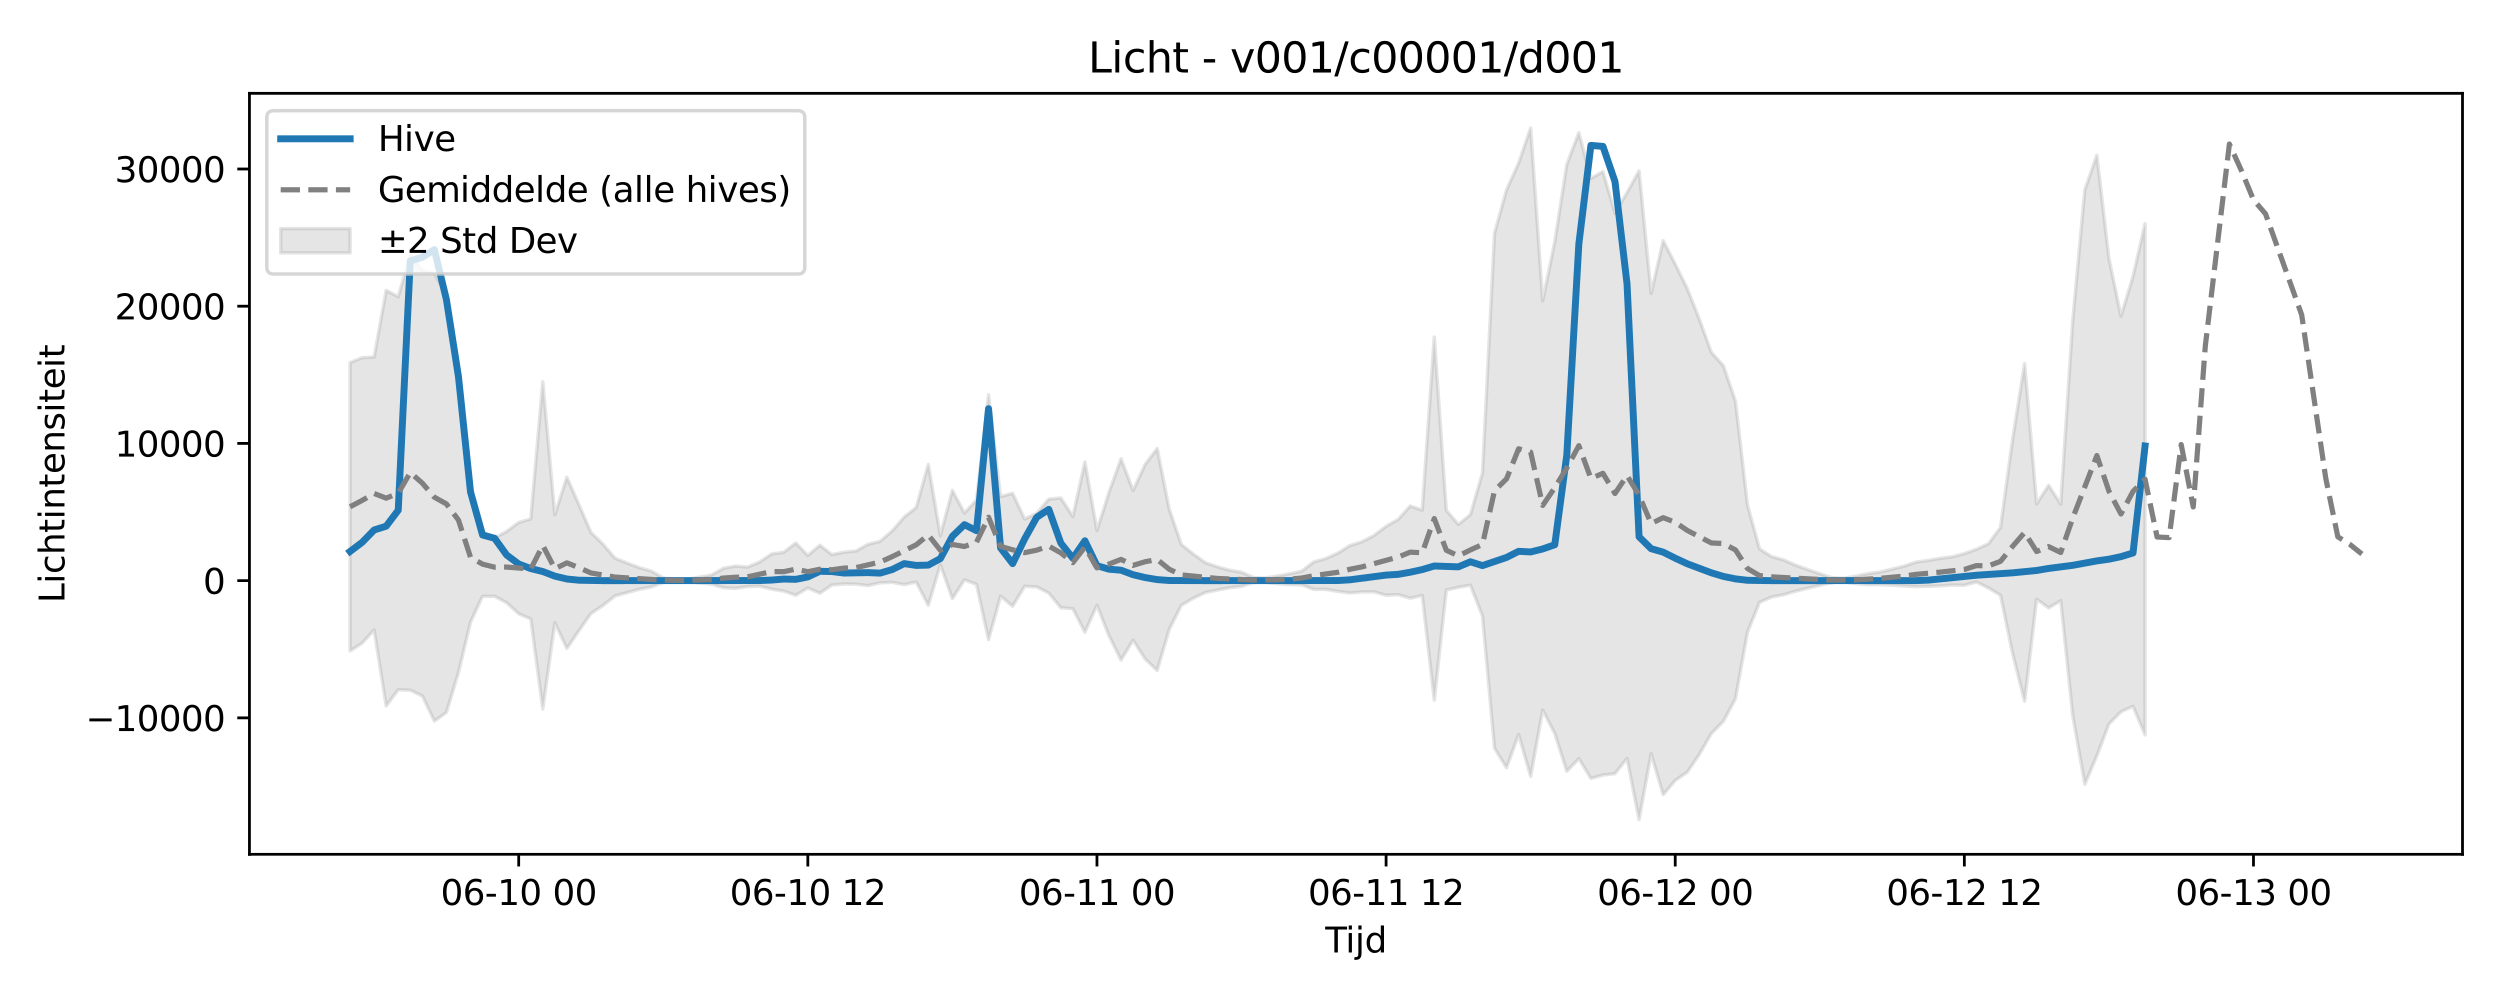<?xml version="1.0" encoding="utf-8" standalone="no"?>
<!DOCTYPE svg PUBLIC "-//W3C//DTD SVG 1.1//EN"
  "http://www.w3.org/Graphics/SVG/1.1/DTD/svg11.dtd">
<svg xmlns:xlink="http://www.w3.org/1999/xlink" width="720pt" height="288pt" viewBox="0 0 720 288" xmlns="http://www.w3.org/2000/svg" version="1.1">
 <defs>
  <style type="text/css">*{stroke-linejoin: round; stroke-linecap: butt}</style>
 </defs>
 <g id="figure_1">
  <g id="patch_1">
   <path d="M 0 288 
L 720 288 
L 720 0 
L 0 0 
z
" style="fill: #ffffff"/>
  </g>
  <g id="axes_1">
   <g id="patch_2">
    <path d="M 71.84 246.04 
L 709.2 246.04 
L 709.2 26.88 
L 71.84 26.88 
z
" style="fill: #ffffff"/>
   </g>
   <g id="FillBetweenPolyCollection_1">
    <defs>
     <path id="m617a9c7344" d="M 100.811 -183.578 
L 100.811 -100.511 
L 104.28 -102.759 
L 107.75 -106.575 
L 111.22 -84.689 
L 114.689 -89.339 
L 118.159 -89.216 
L 121.628 -87.573 
L 125.098 -80.332 
L 128.567 -82.809 
L 132.037 -94.296 
L 135.507 -108.825 
L 138.976 -116.256 
L 142.446 -116.268 
L 145.915 -114.409 
L 149.385 -111.232 
L 152.854 -109.732 
L 156.324 -83.785 
L 159.794 -108.635 
L 163.263 -101.252 
L 166.733 -106.351 
L 170.202 -111.32 
L 173.672 -113.618 
L 177.141 -116.384 
L 180.611 -117.323 
L 184.081 -118.284 
L 187.55 -118.949 
L 191.02 -120.265 
L 194.489 -120.665 
L 197.959 -120.515 
L 201.428 -120.106 
L 204.898 -119.78 
L 208.368 -118.713 
L 211.837 -118.544 
L 215.307 -119.074 
L 218.776 -119.181 
L 222.246 -118.316 
L 225.715 -117.759 
L 229.185 -116.568 
L 232.655 -118.663 
L 236.124 -117.148 
L 239.594 -119.533 
L 243.063 -119.796 
L 246.533 -119.753 
L 250.002 -119.366 
L 253.472 -120.15 
L 256.942 -120.284 
L 260.411 -119.636 
L 263.881 -120.352 
L 267.35 -113.669 
L 270.82 -125.321 
L 274.289 -115.589 
L 277.759 -120.995 
L 281.229 -119.711 
L 284.698 -103.768 
L 288.168 -116.313 
L 291.637 -113.395 
L 295.107 -119.156 
L 298.576 -118.956 
L 302.046 -117.203 
L 305.516 -112.973 
L 308.985 -112.69 
L 312.455 -105.928 
L 315.924 -113.674 
L 319.394 -104.868 
L 322.863 -97.905 
L 326.333 -103.635 
L 329.803 -98.203 
L 333.272 -94.904 
L 336.742 -106.728 
L 340.211 -113.658 
L 343.681 -115.709 
L 347.15 -117.357 
L 350.62 -118.071 
L 354.09 -118.718 
L 357.559 -119.13 
L 361.029 -120.244 
L 364.498 -120.297 
L 367.968 -119.891 
L 371.437 -119.635 
L 374.907 -119.537 
L 378.377 -118.25 
L 381.846 -118.256 
L 385.316 -117.683 
L 388.785 -117.222 
L 392.255 -117.522 
L 395.724 -117.557 
L 399.194 -116.569 
L 402.663 -116.745 
L 406.133 -115.696 
L 409.603 -116.514 
L 413.072 -86.362 
L 416.542 -118.044 
L 420.011 -118.854 
L 423.481 -119.461 
L 426.95 -110.591 
L 430.42 -72.503 
L 433.89 -66.881 
L 437.359 -76.47 
L 440.829 -64.392 
L 444.298 -83.495 
L 447.768 -76.757 
L 451.237 -65.857 
L 454.707 -69.492 
L 458.177 -63.813 
L 461.646 -64.791 
L 465.116 -65.173 
L 468.585 -69.572 
L 472.055 -51.922 
L 475.524 -70.927 
L 478.994 -59.123 
L 482.464 -63.233 
L 485.933 -65.597 
L 489.403 -70.747 
L 492.872 -76.752 
L 496.342 -80.268 
L 499.811 -86.766 
L 503.281 -105.938 
L 506.751 -114.533 
L 510.22 -116.061 
L 513.69 -116.709 
L 517.159 -117.748 
L 520.629 -118.6 
L 524.098 -119.431 
L 527.568 -120.247 
L 531.038 -120.376 
L 534.507 -119.915 
L 537.977 -119.635 
L 541.446 -119.608 
L 544.916 -119.455 
L 548.385 -119.24 
L 551.855 -119.054 
L 555.325 -119.139 
L 558.794 -119.262 
L 562.264 -119.507 
L 565.733 -119.439 
L 569.203 -120.391 
L 572.672 -118.659 
L 576.142 -116.583 
L 579.612 -99.881 
L 583.081 -86.029 
L 586.551 -115.435 
L 590.02 -112.927 
L 593.49 -114.994 
L 596.959 -81.801 
L 600.429 -62.151 
L 603.899 -70.312 
L 607.368 -79.453 
L 610.838 -83.015 
L 614.307 -84.594 
L 617.777 -76.353 
L 617.777 -223.606 
L 617.777 -223.606 
L 614.307 -208.351 
L 610.838 -196.93 
L 607.368 -213.637 
L 603.899 -243.278 
L 600.429 -233.371 
L 596.959 -195.853 
L 593.49 -142.778 
L 590.02 -148.22 
L 586.551 -142.897 
L 583.081 -183.264 
L 579.612 -161.39 
L 576.142 -136.079 
L 572.672 -131.391 
L 569.203 -129.813 
L 565.733 -128.544 
L 562.264 -127.644 
L 558.794 -127.197 
L 555.325 -126.594 
L 551.855 -126.119 
L 548.385 -124.944 
L 544.916 -124.093 
L 541.446 -123.247 
L 537.977 -122.781 
L 534.507 -122.061 
L 531.038 -121.453 
L 527.568 -121.613 
L 524.098 -122.753 
L 520.629 -123.965 
L 517.159 -125.214 
L 513.69 -126.737 
L 510.22 -127.687 
L 506.751 -129.929 
L 503.281 -142.568 
L 499.811 -172.483 
L 496.342 -182.667 
L 492.872 -186.506 
L 489.403 -196.104 
L 485.933 -204.88 
L 482.464 -211.941 
L 478.994 -218.704 
L 475.524 -203.494 
L 472.055 -238.794 
L 468.585 -232.511 
L 465.116 -226.569 
L 461.646 -238.579 
L 458.177 -236.599 
L 454.707 -249.809 
L 451.237 -240.629 
L 447.768 -218.347 
L 444.298 -201.383 
L 440.829 -251.158 
L 437.359 -241.03 
L 433.89 -233.328 
L 430.42 -220.851 
L 426.95 -151.782 
L 423.481 -139.776 
L 420.011 -136.964 
L 416.542 -141.01 
L 413.072 -190.943 
L 409.603 -141.087 
L 406.133 -142.257 
L 402.663 -138.391 
L 399.194 -136.416 
L 395.724 -133.79 
L 392.255 -131.968 
L 388.785 -130.89 
L 385.316 -128.692 
L 381.846 -127.137 
L 378.377 -126.167 
L 374.907 -123.507 
L 371.437 -122.76 
L 367.968 -122.122 
L 364.498 -121.555 
L 361.029 -121.651 
L 357.559 -123.2 
L 354.09 -123.793 
L 350.62 -124.74 
L 347.15 -125.947 
L 343.681 -128.44 
L 340.211 -131.211 
L 336.742 -141.386 
L 333.272 -158.827 
L 329.803 -154.246 
L 326.333 -146.726 
L 322.863 -155.893 
L 319.394 -146.22 
L 315.924 -135.236 
L 312.455 -154.937 
L 308.985 -139.243 
L 305.516 -144.595 
L 302.046 -144.249 
L 298.576 -140.149 
L 295.107 -138.518 
L 291.637 -145.912 
L 288.168 -144.991 
L 284.698 -174.309 
L 281.229 -143.999 
L 277.759 -140.229 
L 274.289 -146.783 
L 270.82 -133.711 
L 267.35 -154.253 
L 263.881 -141.842 
L 260.411 -139.089 
L 256.942 -135.083 
L 253.472 -132.103 
L 250.002 -131.243 
L 246.533 -129.313 
L 243.063 -128.977 
L 239.594 -128.276 
L 236.124 -130.97 
L 232.655 -128.018 
L 229.185 -131.621 
L 225.715 -128.949 
L 222.246 -128.46 
L 218.776 -126.133 
L 215.307 -124.674 
L 211.837 -124.971 
L 208.368 -124.327 
L 204.898 -122.395 
L 201.428 -121.778 
L 197.959 -121.162 
L 194.489 -120.973 
L 191.02 -121.556 
L 187.55 -123.54 
L 184.081 -124.545 
L 180.611 -125.837 
L 177.141 -127.213 
L 173.672 -131.268 
L 170.202 -134.643 
L 166.733 -142.66 
L 163.263 -150.548 
L 159.794 -139.777 
L 156.324 -178.04 
L 152.854 -138.544 
L 149.385 -137.52 
L 145.915 -134.947 
L 142.446 -133.043 
L 138.976 -134.782 
L 135.507 -146.193 
L 132.037 -182.143 
L 128.567 -202.944 
L 125.098 -209.273 
L 121.628 -210.144 
L 118.159 -214.612 
L 114.689 -202.549 
L 111.22 -204.363 
L 107.75 -185.18 
L 104.28 -184.973 
L 100.811 -183.578 
z
" style="stroke: #808080; stroke-opacity: 0.2"/>
    </defs>
    <g clip-path="url(#p0e3929b652)">
     <use xlink:href="#m617a9c7344" x="0" y="288" style="fill: #808080; fill-opacity: 0.2; stroke: #808080; stroke-opacity: 0.2"/>
    </g>
   </g>
   <g id="matplotlib.axis_1">
    <g id="xtick_1">
     <g id="line2d_1">
      <defs>
       <path id="me800043954" d="M 0 0 
L 0 3.5 
" style="stroke: #000000; stroke-width: 0.8"/>
      </defs>
      <g>
       <use xlink:href="#me800043954" x="149.385" y="246.04" style="stroke: #000000; stroke-width: 0.8"/>
      </g>
     </g>
     <g id="text_1">
      <!-- 06-10 00 -->
      <g transform="translate(126.904 260.638) scale(0.1 -0.1)">
       <defs>
        <path id="DejaVuSans-30" d="M 2034 4250 
Q 1547 4250 1301 3770 
Q 1056 3291 1056 2328 
Q 1056 1369 1301 889 
Q 1547 409 2034 409 
Q 2525 409 2770 889 
Q 3016 1369 3016 2328 
Q 3016 3291 2770 3770 
Q 2525 4250 2034 4250 
z
M 2034 4750 
Q 2819 4750 3233 4129 
Q 3647 3509 3647 2328 
Q 3647 1150 3233 529 
Q 2819 -91 2034 -91 
Q 1250 -91 836 529 
Q 422 1150 422 2328 
Q 422 3509 836 4129 
Q 1250 4750 2034 4750 
z
" transform="scale(0.016)"/>
        <path id="DejaVuSans-36" d="M 2113 2584 
Q 1688 2584 1439 2293 
Q 1191 2003 1191 1497 
Q 1191 994 1439 701 
Q 1688 409 2113 409 
Q 2538 409 2786 701 
Q 3034 994 3034 1497 
Q 3034 2003 2786 2293 
Q 2538 2584 2113 2584 
z
M 3366 4563 
L 3366 3988 
Q 3128 4100 2886 4159 
Q 2644 4219 2406 4219 
Q 1781 4219 1451 3797 
Q 1122 3375 1075 2522 
Q 1259 2794 1537 2939 
Q 1816 3084 2150 3084 
Q 2853 3084 3261 2657 
Q 3669 2231 3669 1497 
Q 3669 778 3244 343 
Q 2819 -91 2113 -91 
Q 1303 -91 875 529 
Q 447 1150 447 2328 
Q 447 3434 972 4092 
Q 1497 4750 2381 4750 
Q 2619 4750 2861 4703 
Q 3103 4656 3366 4563 
z
" transform="scale(0.016)"/>
        <path id="DejaVuSans-2d" d="M 313 2009 
L 1997 2009 
L 1997 1497 
L 313 1497 
L 313 2009 
z
" transform="scale(0.016)"/>
        <path id="DejaVuSans-31" d="M 794 531 
L 1825 531 
L 1825 4091 
L 703 3866 
L 703 4441 
L 1819 4666 
L 2450 4666 
L 2450 531 
L 3481 531 
L 3481 0 
L 794 0 
L 794 531 
z
" transform="scale(0.016)"/>
        <path id="DejaVuSans-20" transform="scale(0.016)"/>
       </defs>
       <use xlink:href="#DejaVuSans-30"/>
       <use xlink:href="#DejaVuSans-36" transform="translate(63.623 0)"/>
       <use xlink:href="#DejaVuSans-2d" transform="translate(127.246 0)"/>
       <use xlink:href="#DejaVuSans-31" transform="translate(163.33 0)"/>
       <use xlink:href="#DejaVuSans-30" transform="translate(226.953 0)"/>
       <use xlink:href="#DejaVuSans-20" transform="translate(290.576 0)"/>
       <use xlink:href="#DejaVuSans-30" transform="translate(322.363 0)"/>
       <use xlink:href="#DejaVuSans-30" transform="translate(385.986 0)"/>
      </g>
     </g>
    </g>
    <g id="xtick_2">
     <g id="line2d_2">
      <g>
       <use xlink:href="#me800043954" x="232.655" y="246.04" style="stroke: #000000; stroke-width: 0.8"/>
      </g>
     </g>
     <g id="text_2">
      <!-- 06-10 12 -->
      <g transform="translate(210.174 260.638) scale(0.1 -0.1)">
       <defs>
        <path id="DejaVuSans-32" d="M 1228 531 
L 3431 531 
L 3431 0 
L 469 0 
L 469 531 
Q 828 903 1448 1529 
Q 2069 2156 2228 2338 
Q 2531 2678 2651 2914 
Q 2772 3150 2772 3378 
Q 2772 3750 2511 3984 
Q 2250 4219 1831 4219 
Q 1534 4219 1204 4116 
Q 875 4013 500 3803 
L 500 4441 
Q 881 4594 1212 4672 
Q 1544 4750 1819 4750 
Q 2544 4750 2975 4387 
Q 3406 4025 3406 3419 
Q 3406 3131 3298 2873 
Q 3191 2616 2906 2266 
Q 2828 2175 2409 1742 
Q 1991 1309 1228 531 
z
" transform="scale(0.016)"/>
       </defs>
       <use xlink:href="#DejaVuSans-30"/>
       <use xlink:href="#DejaVuSans-36" transform="translate(63.623 0)"/>
       <use xlink:href="#DejaVuSans-2d" transform="translate(127.246 0)"/>
       <use xlink:href="#DejaVuSans-31" transform="translate(163.33 0)"/>
       <use xlink:href="#DejaVuSans-30" transform="translate(226.953 0)"/>
       <use xlink:href="#DejaVuSans-20" transform="translate(290.576 0)"/>
       <use xlink:href="#DejaVuSans-31" transform="translate(322.363 0)"/>
       <use xlink:href="#DejaVuSans-32" transform="translate(385.986 0)"/>
      </g>
     </g>
    </g>
    <g id="xtick_3">
     <g id="line2d_3">
      <g>
       <use xlink:href="#me800043954" x="315.924" y="246.04" style="stroke: #000000; stroke-width: 0.8"/>
      </g>
     </g>
     <g id="text_3">
      <!-- 06-11 00 -->
      <g transform="translate(293.444 260.638) scale(0.1 -0.1)">
       <use xlink:href="#DejaVuSans-30"/>
       <use xlink:href="#DejaVuSans-36" transform="translate(63.623 0)"/>
       <use xlink:href="#DejaVuSans-2d" transform="translate(127.246 0)"/>
       <use xlink:href="#DejaVuSans-31" transform="translate(163.33 0)"/>
       <use xlink:href="#DejaVuSans-31" transform="translate(226.953 0)"/>
       <use xlink:href="#DejaVuSans-20" transform="translate(290.576 0)"/>
       <use xlink:href="#DejaVuSans-30" transform="translate(322.363 0)"/>
       <use xlink:href="#DejaVuSans-30" transform="translate(385.986 0)"/>
      </g>
     </g>
    </g>
    <g id="xtick_4">
     <g id="line2d_4">
      <g>
       <use xlink:href="#me800043954" x="399.194" y="246.04" style="stroke: #000000; stroke-width: 0.8"/>
      </g>
     </g>
     <g id="text_4">
      <!-- 06-11 12 -->
      <g transform="translate(376.713 260.638) scale(0.1 -0.1)">
       <use xlink:href="#DejaVuSans-30"/>
       <use xlink:href="#DejaVuSans-36" transform="translate(63.623 0)"/>
       <use xlink:href="#DejaVuSans-2d" transform="translate(127.246 0)"/>
       <use xlink:href="#DejaVuSans-31" transform="translate(163.33 0)"/>
       <use xlink:href="#DejaVuSans-31" transform="translate(226.953 0)"/>
       <use xlink:href="#DejaVuSans-20" transform="translate(290.576 0)"/>
       <use xlink:href="#DejaVuSans-31" transform="translate(322.363 0)"/>
       <use xlink:href="#DejaVuSans-32" transform="translate(385.986 0)"/>
      </g>
     </g>
    </g>
    <g id="xtick_5">
     <g id="line2d_5">
      <g>
       <use xlink:href="#me800043954" x="482.464" y="246.04" style="stroke: #000000; stroke-width: 0.8"/>
      </g>
     </g>
     <g id="text_5">
      <!-- 06-12 00 -->
      <g transform="translate(459.983 260.638) scale(0.1 -0.1)">
       <use xlink:href="#DejaVuSans-30"/>
       <use xlink:href="#DejaVuSans-36" transform="translate(63.623 0)"/>
       <use xlink:href="#DejaVuSans-2d" transform="translate(127.246 0)"/>
       <use xlink:href="#DejaVuSans-31" transform="translate(163.33 0)"/>
       <use xlink:href="#DejaVuSans-32" transform="translate(226.953 0)"/>
       <use xlink:href="#DejaVuSans-20" transform="translate(290.576 0)"/>
       <use xlink:href="#DejaVuSans-30" transform="translate(322.363 0)"/>
       <use xlink:href="#DejaVuSans-30" transform="translate(385.986 0)"/>
      </g>
     </g>
    </g>
    <g id="xtick_6">
     <g id="line2d_6">
      <g>
       <use xlink:href="#me800043954" x="565.733" y="246.04" style="stroke: #000000; stroke-width: 0.8"/>
      </g>
     </g>
     <g id="text_6">
      <!-- 06-12 12 -->
      <g transform="translate(543.253 260.638) scale(0.1 -0.1)">
       <use xlink:href="#DejaVuSans-30"/>
       <use xlink:href="#DejaVuSans-36" transform="translate(63.623 0)"/>
       <use xlink:href="#DejaVuSans-2d" transform="translate(127.246 0)"/>
       <use xlink:href="#DejaVuSans-31" transform="translate(163.33 0)"/>
       <use xlink:href="#DejaVuSans-32" transform="translate(226.953 0)"/>
       <use xlink:href="#DejaVuSans-20" transform="translate(290.576 0)"/>
       <use xlink:href="#DejaVuSans-31" transform="translate(322.363 0)"/>
       <use xlink:href="#DejaVuSans-32" transform="translate(385.986 0)"/>
      </g>
     </g>
    </g>
    <g id="xtick_7">
     <g id="line2d_7">
      <g>
       <use xlink:href="#me800043954" x="649.003" y="246.04" style="stroke: #000000; stroke-width: 0.8"/>
      </g>
     </g>
     <g id="text_7">
      <!-- 06-13 00 -->
      <g transform="translate(626.522 260.638) scale(0.1 -0.1)">
       <defs>
        <path id="DejaVuSans-33" d="M 2597 2516 
Q 3050 2419 3304 2112 
Q 3559 1806 3559 1356 
Q 3559 666 3084 287 
Q 2609 -91 1734 -91 
Q 1441 -91 1130 -33 
Q 819 25 488 141 
L 488 750 
Q 750 597 1062 519 
Q 1375 441 1716 441 
Q 2309 441 2620 675 
Q 2931 909 2931 1356 
Q 2931 1769 2642 2001 
Q 2353 2234 1838 2234 
L 1294 2234 
L 1294 2753 
L 1863 2753 
Q 2328 2753 2575 2939 
Q 2822 3125 2822 3475 
Q 2822 3834 2567 4026 
Q 2313 4219 1838 4219 
Q 1578 4219 1281 4162 
Q 984 4106 628 3988 
L 628 4550 
Q 988 4650 1302 4700 
Q 1616 4750 1894 4750 
Q 2613 4750 3031 4423 
Q 3450 4097 3450 3541 
Q 3450 3153 3228 2886 
Q 3006 2619 2597 2516 
z
" transform="scale(0.016)"/>
       </defs>
       <use xlink:href="#DejaVuSans-30"/>
       <use xlink:href="#DejaVuSans-36" transform="translate(63.623 0)"/>
       <use xlink:href="#DejaVuSans-2d" transform="translate(127.246 0)"/>
       <use xlink:href="#DejaVuSans-31" transform="translate(163.33 0)"/>
       <use xlink:href="#DejaVuSans-33" transform="translate(226.953 0)"/>
       <use xlink:href="#DejaVuSans-20" transform="translate(290.576 0)"/>
       <use xlink:href="#DejaVuSans-30" transform="translate(322.363 0)"/>
       <use xlink:href="#DejaVuSans-30" transform="translate(385.986 0)"/>
      </g>
     </g>
    </g>
    <g id="text_8">
     <!-- Tijd -->
     <g transform="translate(381.67 274.317) scale(0.1 -0.1)">
      <defs>
       <path id="DejaVuSans-54" d="M -19 4666 
L 3928 4666 
L 3928 4134 
L 2272 4134 
L 2272 0 
L 1638 0 
L 1638 4134 
L -19 4134 
L -19 4666 
z
" transform="scale(0.016)"/>
       <path id="DejaVuSans-69" d="M 603 3500 
L 1178 3500 
L 1178 0 
L 603 0 
L 603 3500 
z
M 603 4863 
L 1178 4863 
L 1178 4134 
L 603 4134 
L 603 4863 
z
" transform="scale(0.016)"/>
       <path id="DejaVuSans-6a" d="M 603 3500 
L 1178 3500 
L 1178 -63 
Q 1178 -731 923 -1031 
Q 669 -1331 103 -1331 
L -116 -1331 
L -116 -844 
L 38 -844 
Q 366 -844 484 -692 
Q 603 -541 603 -63 
L 603 3500 
z
M 603 4863 
L 1178 4863 
L 1178 4134 
L 603 4134 
L 603 4863 
z
" transform="scale(0.016)"/>
       <path id="DejaVuSans-64" d="M 2906 2969 
L 2906 4863 
L 3481 4863 
L 3481 0 
L 2906 0 
L 2906 525 
Q 2725 213 2448 61 
Q 2172 -91 1784 -91 
Q 1150 -91 751 415 
Q 353 922 353 1747 
Q 353 2572 751 3078 
Q 1150 3584 1784 3584 
Q 2172 3584 2448 3432 
Q 2725 3281 2906 2969 
z
M 947 1747 
Q 947 1113 1208 752 
Q 1469 391 1925 391 
Q 2381 391 2643 752 
Q 2906 1113 2906 1747 
Q 2906 2381 2643 2742 
Q 2381 3103 1925 3103 
Q 1469 3103 1208 2742 
Q 947 2381 947 1747 
z
" transform="scale(0.016)"/>
      </defs>
      <use xlink:href="#DejaVuSans-54"/>
      <use xlink:href="#DejaVuSans-69" transform="translate(57.959 0)"/>
      <use xlink:href="#DejaVuSans-6a" transform="translate(85.742 0)"/>
      <use xlink:href="#DejaVuSans-64" transform="translate(113.525 0)"/>
     </g>
    </g>
   </g>
   <g id="matplotlib.axis_2">
    <g id="ytick_1">
     <g id="line2d_8">
      <defs>
       <path id="ma86dd8a449" d="M 0 0 
L -3.5 0 
" style="stroke: #000000; stroke-width: 0.8"/>
      </defs>
      <g>
       <use xlink:href="#ma86dd8a449" x="71.84" y="206.743" style="stroke: #000000; stroke-width: 0.8"/>
      </g>
     </g>
     <g id="text_9">
      <!-- −10000 -->
      <g transform="translate(24.648 210.542) scale(0.1 -0.1)">
       <defs>
        <path id="DejaVuSans-2212" d="M 678 2272 
L 4684 2272 
L 4684 1741 
L 678 1741 
L 678 2272 
z
" transform="scale(0.016)"/>
       </defs>
       <use xlink:href="#DejaVuSans-2212"/>
       <use xlink:href="#DejaVuSans-31" transform="translate(83.789 0)"/>
       <use xlink:href="#DejaVuSans-30" transform="translate(147.412 0)"/>
       <use xlink:href="#DejaVuSans-30" transform="translate(211.035 0)"/>
       <use xlink:href="#DejaVuSans-30" transform="translate(274.658 0)"/>
       <use xlink:href="#DejaVuSans-30" transform="translate(338.281 0)"/>
      </g>
     </g>
    </g>
    <g id="ytick_2">
     <g id="line2d_9">
      <g>
       <use xlink:href="#ma86dd8a449" x="71.84" y="167.224" style="stroke: #000000; stroke-width: 0.8"/>
      </g>
     </g>
     <g id="text_10">
      <!-- 0 -->
      <g transform="translate(58.477 171.024) scale(0.1 -0.1)">
       <use xlink:href="#DejaVuSans-30"/>
      </g>
     </g>
    </g>
    <g id="ytick_3">
     <g id="line2d_10">
      <g>
       <use xlink:href="#ma86dd8a449" x="71.84" y="127.706" style="stroke: #000000; stroke-width: 0.8"/>
      </g>
     </g>
     <g id="text_11">
      <!-- 10000 -->
      <g transform="translate(33.028 131.505) scale(0.1 -0.1)">
       <use xlink:href="#DejaVuSans-31"/>
       <use xlink:href="#DejaVuSans-30" transform="translate(63.623 0)"/>
       <use xlink:href="#DejaVuSans-30" transform="translate(127.246 0)"/>
       <use xlink:href="#DejaVuSans-30" transform="translate(190.869 0)"/>
       <use xlink:href="#DejaVuSans-30" transform="translate(254.492 0)"/>
      </g>
     </g>
    </g>
    <g id="ytick_4">
     <g id="line2d_11">
      <g>
       <use xlink:href="#ma86dd8a449" x="71.84" y="88.187" style="stroke: #000000; stroke-width: 0.8"/>
      </g>
     </g>
     <g id="text_12">
      <!-- 20000 -->
      <g transform="translate(33.028 91.986) scale(0.1 -0.1)">
       <use xlink:href="#DejaVuSans-32"/>
       <use xlink:href="#DejaVuSans-30" transform="translate(63.623 0)"/>
       <use xlink:href="#DejaVuSans-30" transform="translate(127.246 0)"/>
       <use xlink:href="#DejaVuSans-30" transform="translate(190.869 0)"/>
       <use xlink:href="#DejaVuSans-30" transform="translate(254.492 0)"/>
      </g>
     </g>
    </g>
    <g id="ytick_5">
     <g id="line2d_12">
      <g>
       <use xlink:href="#ma86dd8a449" x="71.84" y="48.669" style="stroke: #000000; stroke-width: 0.8"/>
      </g>
     </g>
     <g id="text_13">
      <!-- 30000 -->
      <g transform="translate(33.028 52.468) scale(0.1 -0.1)">
       <use xlink:href="#DejaVuSans-33"/>
       <use xlink:href="#DejaVuSans-30" transform="translate(63.623 0)"/>
       <use xlink:href="#DejaVuSans-30" transform="translate(127.246 0)"/>
       <use xlink:href="#DejaVuSans-30" transform="translate(190.869 0)"/>
       <use xlink:href="#DejaVuSans-30" transform="translate(254.492 0)"/>
      </g>
     </g>
    </g>
    <g id="text_14">
     <!-- Lichtintensiteit -->
     <g transform="translate(18.568 173.656) rotate(-90) scale(0.1 -0.1)">
      <defs>
       <path id="DejaVuSans-4c" d="M 628 4666 
L 1259 4666 
L 1259 531 
L 3531 531 
L 3531 0 
L 628 0 
L 628 4666 
z
" transform="scale(0.016)"/>
       <path id="DejaVuSans-63" d="M 3122 3366 
L 3122 2828 
Q 2878 2963 2633 3030 
Q 2388 3097 2138 3097 
Q 1578 3097 1268 2742 
Q 959 2388 959 1747 
Q 959 1106 1268 751 
Q 1578 397 2138 397 
Q 2388 397 2633 464 
Q 2878 531 3122 666 
L 3122 134 
Q 2881 22 2623 -34 
Q 2366 -91 2075 -91 
Q 1284 -91 818 406 
Q 353 903 353 1747 
Q 353 2603 823 3093 
Q 1294 3584 2113 3584 
Q 2378 3584 2631 3529 
Q 2884 3475 3122 3366 
z
" transform="scale(0.016)"/>
       <path id="DejaVuSans-68" d="M 3513 2113 
L 3513 0 
L 2938 0 
L 2938 2094 
Q 2938 2591 2744 2837 
Q 2550 3084 2163 3084 
Q 1697 3084 1428 2787 
Q 1159 2491 1159 1978 
L 1159 0 
L 581 0 
L 581 4863 
L 1159 4863 
L 1159 2956 
Q 1366 3272 1645 3428 
Q 1925 3584 2291 3584 
Q 2894 3584 3203 3211 
Q 3513 2838 3513 2113 
z
" transform="scale(0.016)"/>
       <path id="DejaVuSans-74" d="M 1172 4494 
L 1172 3500 
L 2356 3500 
L 2356 3053 
L 1172 3053 
L 1172 1153 
Q 1172 725 1289 603 
Q 1406 481 1766 481 
L 2356 481 
L 2356 0 
L 1766 0 
Q 1100 0 847 248 
Q 594 497 594 1153 
L 594 3053 
L 172 3053 
L 172 3500 
L 594 3500 
L 594 4494 
L 1172 4494 
z
" transform="scale(0.016)"/>
       <path id="DejaVuSans-6e" d="M 3513 2113 
L 3513 0 
L 2938 0 
L 2938 2094 
Q 2938 2591 2744 2837 
Q 2550 3084 2163 3084 
Q 1697 3084 1428 2787 
Q 1159 2491 1159 1978 
L 1159 0 
L 581 0 
L 581 3500 
L 1159 3500 
L 1159 2956 
Q 1366 3272 1645 3428 
Q 1925 3584 2291 3584 
Q 2894 3584 3203 3211 
Q 3513 2838 3513 2113 
z
" transform="scale(0.016)"/>
       <path id="DejaVuSans-65" d="M 3597 1894 
L 3597 1613 
L 953 1613 
Q 991 1019 1311 708 
Q 1631 397 2203 397 
Q 2534 397 2845 478 
Q 3156 559 3463 722 
L 3463 178 
Q 3153 47 2828 -22 
Q 2503 -91 2169 -91 
Q 1331 -91 842 396 
Q 353 884 353 1716 
Q 353 2575 817 3079 
Q 1281 3584 2069 3584 
Q 2775 3584 3186 3129 
Q 3597 2675 3597 1894 
z
M 3022 2063 
Q 3016 2534 2758 2815 
Q 2500 3097 2075 3097 
Q 1594 3097 1305 2825 
Q 1016 2553 972 2059 
L 3022 2063 
z
" transform="scale(0.016)"/>
       <path id="DejaVuSans-73" d="M 2834 3397 
L 2834 2853 
Q 2591 2978 2328 3040 
Q 2066 3103 1784 3103 
Q 1356 3103 1142 2972 
Q 928 2841 928 2578 
Q 928 2378 1081 2264 
Q 1234 2150 1697 2047 
L 1894 2003 
Q 2506 1872 2764 1633 
Q 3022 1394 3022 966 
Q 3022 478 2636 193 
Q 2250 -91 1575 -91 
Q 1294 -91 989 -36 
Q 684 19 347 128 
L 347 722 
Q 666 556 975 473 
Q 1284 391 1588 391 
Q 1994 391 2212 530 
Q 2431 669 2431 922 
Q 2431 1156 2273 1281 
Q 2116 1406 1581 1522 
L 1381 1569 
Q 847 1681 609 1914 
Q 372 2147 372 2553 
Q 372 3047 722 3315 
Q 1072 3584 1716 3584 
Q 2034 3584 2315 3537 
Q 2597 3491 2834 3397 
z
" transform="scale(0.016)"/>
      </defs>
      <use xlink:href="#DejaVuSans-4c"/>
      <use xlink:href="#DejaVuSans-69" transform="translate(55.713 0)"/>
      <use xlink:href="#DejaVuSans-63" transform="translate(83.496 0)"/>
      <use xlink:href="#DejaVuSans-68" transform="translate(138.477 0)"/>
      <use xlink:href="#DejaVuSans-74" transform="translate(201.855 0)"/>
      <use xlink:href="#DejaVuSans-69" transform="translate(241.064 0)"/>
      <use xlink:href="#DejaVuSans-6e" transform="translate(268.848 0)"/>
      <use xlink:href="#DejaVuSans-74" transform="translate(332.227 0)"/>
      <use xlink:href="#DejaVuSans-65" transform="translate(371.436 0)"/>
      <use xlink:href="#DejaVuSans-6e" transform="translate(432.959 0)"/>
      <use xlink:href="#DejaVuSans-73" transform="translate(496.338 0)"/>
      <use xlink:href="#DejaVuSans-69" transform="translate(548.438 0)"/>
      <use xlink:href="#DejaVuSans-74" transform="translate(576.221 0)"/>
      <use xlink:href="#DejaVuSans-65" transform="translate(615.43 0)"/>
      <use xlink:href="#DejaVuSans-69" transform="translate(676.953 0)"/>
      <use xlink:href="#DejaVuSans-74" transform="translate(704.736 0)"/>
     </g>
    </g>
   </g>
   <g id="line2d_13">
    <path d="M 100.811 158.825 
L 104.28 156.205 
L 107.75 152.637 
L 111.22 151.542 
L 114.689 146.951 
L 118.159 75.146 
L 121.628 74.091 
L 125.098 71.887 
L 128.567 86.29 
L 132.037 108.477 
L 135.507 141.659 
L 138.976 154.078 
L 142.446 155.025 
L 145.915 159.838 
L 149.385 162.43 
L 152.854 163.754 
L 156.324 164.599 
L 159.794 165.928 
L 163.263 166.755 
L 166.733 167.103 
L 173.672 167.224 
L 218.776 167.195 
L 222.246 167.055 
L 225.715 166.762 
L 229.185 166.851 
L 232.655 166.152 
L 236.124 164.532 
L 239.594 164.608 
L 243.063 165.038 
L 250.002 164.913 
L 253.472 165.058 
L 256.942 164.034 
L 260.411 162.319 
L 263.881 162.841 
L 267.35 162.75 
L 270.82 160.882 
L 274.289 154.456 
L 277.759 151.098 
L 281.229 152.834 
L 284.698 117.702 
L 288.168 157.805 
L 291.637 162.319 
L 295.107 155.182 
L 298.576 148.972 
L 302.046 146.695 
L 305.516 156.405 
L 308.985 160.782 
L 312.455 155.75 
L 315.924 162.926 
L 319.394 163.926 
L 322.863 164.218 
L 326.333 165.516 
L 329.803 166.343 
L 333.272 166.926 
L 336.742 167.184 
L 347.15 167.224 
L 385.316 167.195 
L 388.785 166.982 
L 399.194 165.625 
L 402.663 165.408 
L 406.133 164.801 
L 409.603 164.043 
L 413.072 163.006 
L 420.011 163.256 
L 423.481 161.791 
L 426.95 162.897 
L 433.89 160.541 
L 437.359 158.782 
L 440.829 158.962 
L 444.298 158.096 
L 447.768 156.892 
L 451.237 131.045 
L 454.707 70.253 
L 458.177 41.877 
L 461.646 42.154 
L 465.116 52.291 
L 468.585 81.768 
L 472.055 154.6 
L 475.524 158.017 
L 478.994 159.02 
L 482.464 160.755 
L 485.933 162.363 
L 492.872 164.966 
L 496.342 166.012 
L 499.811 166.721 
L 503.281 167.128 
L 510.22 167.224 
L 551.855 167.215 
L 555.325 167.074 
L 569.203 165.668 
L 579.612 164.977 
L 586.551 164.296 
L 590.02 163.706 
L 596.959 162.813 
L 603.899 161.535 
L 607.368 161.054 
L 610.838 160.312 
L 614.307 159.261 
L 617.777 128.446 
L 617.777 128.446 
" clip-path="url(#p0e3929b652)" style="fill: none; stroke: #1f77b4; stroke-width: 2; stroke-linecap: square"/>
   </g>
   <g id="line2d_14">
    <path d="M 100.811 145.956 
L 104.28 144.134 
L 107.75 142.123 
L 111.22 143.474 
L 114.689 142.056 
L 118.159 136.086 
L 121.628 139.142 
L 125.098 143.197 
L 128.567 145.123 
L 132.037 149.781 
L 135.507 160.491 
L 138.976 162.481 
L 142.446 163.344 
L 145.915 163.322 
L 152.854 163.862 
L 156.324 157.087 
L 159.794 163.794 
L 163.263 162.1 
L 166.733 163.494 
L 170.202 165.018 
L 177.141 166.201 
L 191.02 167.089 
L 197.959 167.162 
L 204.898 166.912 
L 208.368 166.48 
L 211.837 166.242 
L 215.307 166.126 
L 222.246 164.612 
L 225.715 164.646 
L 229.185 163.906 
L 232.655 164.659 
L 236.124 163.941 
L 239.594 164.096 
L 243.063 163.613 
L 246.533 163.467 
L 253.472 161.874 
L 256.942 160.317 
L 263.881 156.903 
L 267.35 154.039 
L 270.82 158.484 
L 274.289 156.814 
L 277.759 157.388 
L 281.229 156.145 
L 284.698 148.962 
L 288.168 157.348 
L 291.637 158.346 
L 295.107 159.163 
L 298.576 158.448 
L 302.046 157.274 
L 305.516 159.216 
L 308.985 162.034 
L 312.455 157.567 
L 315.924 163.545 
L 319.394 162.456 
L 322.863 161.101 
L 326.333 162.819 
L 329.803 161.776 
L 333.272 161.135 
L 336.742 163.943 
L 340.211 165.566 
L 350.62 166.594 
L 361.029 167.052 
L 367.968 166.993 
L 371.437 166.802 
L 374.907 166.478 
L 378.377 165.792 
L 385.316 164.813 
L 388.785 163.944 
L 392.255 163.255 
L 402.663 160.432 
L 406.133 159.023 
L 409.603 159.199 
L 413.072 149.348 
L 416.542 158.473 
L 420.011 160.091 
L 423.481 158.381 
L 426.95 156.813 
L 430.42 141.323 
L 433.89 137.895 
L 437.359 129.25 
L 440.829 130.225 
L 444.298 145.561 
L 447.768 140.448 
L 451.237 134.757 
L 454.707 128.349 
L 458.177 137.794 
L 461.646 136.315 
L 465.116 142.129 
L 468.585 136.958 
L 472.055 142.642 
L 475.524 150.789 
L 478.994 149.086 
L 482.464 150.413 
L 485.933 152.761 
L 492.872 156.371 
L 496.342 156.533 
L 499.811 158.376 
L 503.281 163.747 
L 506.751 165.769 
L 510.22 166.126 
L 517.159 166.519 
L 527.568 167.07 
L 534.507 167.012 
L 541.446 166.573 
L 548.385 165.908 
L 551.855 165.413 
L 558.794 164.771 
L 565.733 164.009 
L 569.203 162.898 
L 572.672 162.975 
L 576.142 161.669 
L 579.612 157.364 
L 583.081 153.354 
L 586.551 158.834 
L 590.02 157.427 
L 593.49 159.114 
L 596.959 149.173 
L 603.899 131.205 
L 607.368 141.455 
L 610.838 148.028 
L 614.307 141.528 
L 617.777 138.021 
L 621.246 154.656 
L 624.716 154.829 
L 628.186 128.035 
L 631.655 146.007 
L 635.125 99.69 
L 642.064 41.475 
L 645.533 49.145 
L 649.003 57.554 
L 652.473 61.591 
L 662.881 90.657 
L 669.82 137.749 
L 673.29 154.593 
L 676.76 156.784 
L 680.229 159.555 
L 680.229 159.555 
" clip-path="url(#p0e3929b652)" style="fill: none; stroke-dasharray: 5.55,2.4; stroke-dashoffset: 0; stroke: #808080; stroke-width: 1.5"/>
   </g>
   <g id="patch_3">
    <path d="M 71.84 246.04 
L 71.84 26.88 
" style="fill: none; stroke: #000000; stroke-width: 0.8; stroke-linejoin: miter; stroke-linecap: square"/>
   </g>
   <g id="patch_4">
    <path d="M 709.2 246.04 
L 709.2 26.88 
" style="fill: none; stroke: #000000; stroke-width: 0.8; stroke-linejoin: miter; stroke-linecap: square"/>
   </g>
   <g id="patch_5">
    <path d="M 71.84 246.04 
L 709.2 246.04 
" style="fill: none; stroke: #000000; stroke-width: 0.8; stroke-linejoin: miter; stroke-linecap: square"/>
   </g>
   <g id="patch_6">
    <path d="M 71.84 26.88 
L 709.2 26.88 
" style="fill: none; stroke: #000000; stroke-width: 0.8; stroke-linejoin: miter; stroke-linecap: square"/>
   </g>
   <g id="text_15">
    <!-- Licht - v001/c00001/d001 -->
    <g transform="translate(313.383 20.88) scale(0.12 -0.12)">
     <defs>
      <path id="DejaVuSans-76" d="M 191 3500 
L 800 3500 
L 1894 563 
L 2988 3500 
L 3597 3500 
L 2284 0 
L 1503 0 
L 191 3500 
z
" transform="scale(0.016)"/>
      <path id="DejaVuSans-2f" d="M 1625 4666 
L 2156 4666 
L 531 -594 
L 0 -594 
L 1625 4666 
z
" transform="scale(0.016)"/>
     </defs>
     <use xlink:href="#DejaVuSans-4c"/>
     <use xlink:href="#DejaVuSans-69" transform="translate(55.713 0)"/>
     <use xlink:href="#DejaVuSans-63" transform="translate(83.496 0)"/>
     <use xlink:href="#DejaVuSans-68" transform="translate(138.477 0)"/>
     <use xlink:href="#DejaVuSans-74" transform="translate(201.855 0)"/>
     <use xlink:href="#DejaVuSans-20" transform="translate(241.064 0)"/>
     <use xlink:href="#DejaVuSans-2d" transform="translate(272.852 0)"/>
     <use xlink:href="#DejaVuSans-20" transform="translate(308.936 0)"/>
     <use xlink:href="#DejaVuSans-76" transform="translate(340.723 0)"/>
     <use xlink:href="#DejaVuSans-30" transform="translate(399.902 0)"/>
     <use xlink:href="#DejaVuSans-30" transform="translate(463.525 0)"/>
     <use xlink:href="#DejaVuSans-31" transform="translate(527.148 0)"/>
     <use xlink:href="#DejaVuSans-2f" transform="translate(590.771 0)"/>
     <use xlink:href="#DejaVuSans-63" transform="translate(624.463 0)"/>
     <use xlink:href="#DejaVuSans-30" transform="translate(679.443 0)"/>
     <use xlink:href="#DejaVuSans-30" transform="translate(743.066 0)"/>
     <use xlink:href="#DejaVuSans-30" transform="translate(806.689 0)"/>
     <use xlink:href="#DejaVuSans-30" transform="translate(870.312 0)"/>
     <use xlink:href="#DejaVuSans-31" transform="translate(933.936 0)"/>
     <use xlink:href="#DejaVuSans-2f" transform="translate(997.559 0)"/>
     <use xlink:href="#DejaVuSans-64" transform="translate(1031.25 0)"/>
     <use xlink:href="#DejaVuSans-30" transform="translate(1094.727 0)"/>
     <use xlink:href="#DejaVuSans-30" transform="translate(1158.35 0)"/>
     <use xlink:href="#DejaVuSans-31" transform="translate(1221.973 0)"/>
    </g>
   </g>
   <g id="legend_1">
    <g id="patch_7">
     <path d="M 78.84 78.914 
L 229.784 78.914 
Q 231.784 78.914 231.784 76.914 
L 231.784 33.88 
Q 231.784 31.88 229.784 31.88 
L 78.84 31.88 
Q 76.84 31.88 76.84 33.88 
L 76.84 76.914 
Q 76.84 78.914 78.84 78.914 
z
" style="fill: #ffffff; opacity: 0.8; stroke: #cccccc; stroke-linejoin: miter"/>
    </g>
    <g id="line2d_15">
     <path d="M 80.84 39.978 
L 90.84 39.978 
L 100.84 39.978 
" style="fill: none; stroke: #1f77b4; stroke-width: 2; stroke-linecap: square"/>
    </g>
    <g id="text_16">
     <!-- Hive -->
     <g transform="translate(108.84 43.478) scale(0.1 -0.1)">
      <defs>
       <path id="DejaVuSans-48" d="M 628 4666 
L 1259 4666 
L 1259 2753 
L 3553 2753 
L 3553 4666 
L 4184 4666 
L 4184 0 
L 3553 0 
L 3553 2222 
L 1259 2222 
L 1259 0 
L 628 0 
L 628 4666 
z
" transform="scale(0.016)"/>
      </defs>
      <use xlink:href="#DejaVuSans-48"/>
      <use xlink:href="#DejaVuSans-69" transform="translate(75.195 0)"/>
      <use xlink:href="#DejaVuSans-76" transform="translate(102.979 0)"/>
      <use xlink:href="#DejaVuSans-65" transform="translate(162.158 0)"/>
     </g>
    </g>
    <g id="line2d_16">
     <path d="M 80.84 54.657 
L 90.84 54.657 
L 100.84 54.657 
" style="fill: none; stroke-dasharray: 5.55,2.4; stroke-dashoffset: 0; stroke: #808080; stroke-width: 1.5"/>
    </g>
    <g id="text_17">
     <!-- Gemiddelde (alle hives) -->
     <g transform="translate(108.84 58.157) scale(0.1 -0.1)">
      <defs>
       <path id="DejaVuSans-47" d="M 3809 666 
L 3809 1919 
L 2778 1919 
L 2778 2438 
L 4434 2438 
L 4434 434 
Q 4069 175 3628 42 
Q 3188 -91 2688 -91 
Q 1594 -91 976 548 
Q 359 1188 359 2328 
Q 359 3472 976 4111 
Q 1594 4750 2688 4750 
Q 3144 4750 3555 4637 
Q 3966 4525 4313 4306 
L 4313 3634 
Q 3963 3931 3569 4081 
Q 3175 4231 2741 4231 
Q 1884 4231 1454 3753 
Q 1025 3275 1025 2328 
Q 1025 1384 1454 906 
Q 1884 428 2741 428 
Q 3075 428 3337 486 
Q 3600 544 3809 666 
z
" transform="scale(0.016)"/>
       <path id="DejaVuSans-6d" d="M 3328 2828 
Q 3544 3216 3844 3400 
Q 4144 3584 4550 3584 
Q 5097 3584 5394 3201 
Q 5691 2819 5691 2113 
L 5691 0 
L 5113 0 
L 5113 2094 
Q 5113 2597 4934 2840 
Q 4756 3084 4391 3084 
Q 3944 3084 3684 2787 
Q 3425 2491 3425 1978 
L 3425 0 
L 2847 0 
L 2847 2094 
Q 2847 2600 2669 2842 
Q 2491 3084 2119 3084 
Q 1678 3084 1418 2786 
Q 1159 2488 1159 1978 
L 1159 0 
L 581 0 
L 581 3500 
L 1159 3500 
L 1159 2956 
Q 1356 3278 1631 3431 
Q 1906 3584 2284 3584 
Q 2666 3584 2933 3390 
Q 3200 3197 3328 2828 
z
" transform="scale(0.016)"/>
       <path id="DejaVuSans-6c" d="M 603 4863 
L 1178 4863 
L 1178 0 
L 603 0 
L 603 4863 
z
" transform="scale(0.016)"/>
       <path id="DejaVuSans-28" d="M 1984 4856 
Q 1566 4138 1362 3434 
Q 1159 2731 1159 2009 
Q 1159 1288 1364 580 
Q 1569 -128 1984 -844 
L 1484 -844 
Q 1016 -109 783 600 
Q 550 1309 550 2009 
Q 550 2706 781 3412 
Q 1013 4119 1484 4856 
L 1984 4856 
z
" transform="scale(0.016)"/>
       <path id="DejaVuSans-61" d="M 2194 1759 
Q 1497 1759 1228 1600 
Q 959 1441 959 1056 
Q 959 750 1161 570 
Q 1363 391 1709 391 
Q 2188 391 2477 730 
Q 2766 1069 2766 1631 
L 2766 1759 
L 2194 1759 
z
M 3341 1997 
L 3341 0 
L 2766 0 
L 2766 531 
Q 2569 213 2275 61 
Q 1981 -91 1556 -91 
Q 1019 -91 701 211 
Q 384 513 384 1019 
Q 384 1609 779 1909 
Q 1175 2209 1959 2209 
L 2766 2209 
L 2766 2266 
Q 2766 2663 2505 2880 
Q 2244 3097 1772 3097 
Q 1472 3097 1187 3025 
Q 903 2953 641 2809 
L 641 3341 
Q 956 3463 1253 3523 
Q 1550 3584 1831 3584 
Q 2591 3584 2966 3190 
Q 3341 2797 3341 1997 
z
" transform="scale(0.016)"/>
       <path id="DejaVuSans-29" d="M 513 4856 
L 1013 4856 
Q 1481 4119 1714 3412 
Q 1947 2706 1947 2009 
Q 1947 1309 1714 600 
Q 1481 -109 1013 -844 
L 513 -844 
Q 928 -128 1133 580 
Q 1338 1288 1338 2009 
Q 1338 2731 1133 3434 
Q 928 4138 513 4856 
z
" transform="scale(0.016)"/>
      </defs>
      <use xlink:href="#DejaVuSans-47"/>
      <use xlink:href="#DejaVuSans-65" transform="translate(77.49 0)"/>
      <use xlink:href="#DejaVuSans-6d" transform="translate(139.014 0)"/>
      <use xlink:href="#DejaVuSans-69" transform="translate(236.426 0)"/>
      <use xlink:href="#DejaVuSans-64" transform="translate(264.209 0)"/>
      <use xlink:href="#DejaVuSans-64" transform="translate(327.686 0)"/>
      <use xlink:href="#DejaVuSans-65" transform="translate(391.162 0)"/>
      <use xlink:href="#DejaVuSans-6c" transform="translate(452.686 0)"/>
      <use xlink:href="#DejaVuSans-64" transform="translate(480.469 0)"/>
      <use xlink:href="#DejaVuSans-65" transform="translate(543.945 0)"/>
      <use xlink:href="#DejaVuSans-20" transform="translate(605.469 0)"/>
      <use xlink:href="#DejaVuSans-28" transform="translate(637.256 0)"/>
      <use xlink:href="#DejaVuSans-61" transform="translate(676.27 0)"/>
      <use xlink:href="#DejaVuSans-6c" transform="translate(737.549 0)"/>
      <use xlink:href="#DejaVuSans-6c" transform="translate(765.332 0)"/>
      <use xlink:href="#DejaVuSans-65" transform="translate(793.115 0)"/>
      <use xlink:href="#DejaVuSans-20" transform="translate(854.639 0)"/>
      <use xlink:href="#DejaVuSans-68" transform="translate(886.426 0)"/>
      <use xlink:href="#DejaVuSans-69" transform="translate(949.805 0)"/>
      <use xlink:href="#DejaVuSans-76" transform="translate(977.588 0)"/>
      <use xlink:href="#DejaVuSans-65" transform="translate(1036.768 0)"/>
      <use xlink:href="#DejaVuSans-73" transform="translate(1098.291 0)"/>
      <use xlink:href="#DejaVuSans-29" transform="translate(1150.391 0)"/>
     </g>
    </g>
    <g id="patch_8">
     <path d="M 80.84 72.835 
L 100.84 72.835 
L 100.84 65.835 
L 80.84 65.835 
z
" style="fill: #808080; fill-opacity: 0.2; stroke: #808080; stroke-opacity: 0.2; stroke-linejoin: miter"/>
    </g>
    <g id="text_18">
     <!-- ±2 Std Dev -->
     <g transform="translate(108.84 72.835) scale(0.1 -0.1)">
      <defs>
       <path id="DejaVuSans-b1" d="M 2944 4013 
L 2944 2803 
L 4684 2803 
L 4684 2272 
L 2944 2272 
L 2944 1063 
L 2419 1063 
L 2419 2272 
L 678 2272 
L 678 2803 
L 2419 2803 
L 2419 4013 
L 2944 4013 
z
M 678 531 
L 4684 531 
L 4684 0 
L 678 0 
L 678 531 
z
" transform="scale(0.016)"/>
       <path id="DejaVuSans-53" d="M 3425 4513 
L 3425 3897 
Q 3066 4069 2747 4153 
Q 2428 4238 2131 4238 
Q 1616 4238 1336 4038 
Q 1056 3838 1056 3469 
Q 1056 3159 1242 3001 
Q 1428 2844 1947 2747 
L 2328 2669 
Q 3034 2534 3370 2195 
Q 3706 1856 3706 1288 
Q 3706 609 3251 259 
Q 2797 -91 1919 -91 
Q 1588 -91 1214 -16 
Q 841 59 441 206 
L 441 856 
Q 825 641 1194 531 
Q 1563 422 1919 422 
Q 2459 422 2753 634 
Q 3047 847 3047 1241 
Q 3047 1584 2836 1778 
Q 2625 1972 2144 2069 
L 1759 2144 
Q 1053 2284 737 2584 
Q 422 2884 422 3419 
Q 422 4038 858 4394 
Q 1294 4750 2059 4750 
Q 2388 4750 2728 4690 
Q 3069 4631 3425 4513 
z
" transform="scale(0.016)"/>
       <path id="DejaVuSans-44" d="M 1259 4147 
L 1259 519 
L 2022 519 
Q 2988 519 3436 956 
Q 3884 1394 3884 2338 
Q 3884 3275 3436 3711 
Q 2988 4147 2022 4147 
L 1259 4147 
z
M 628 4666 
L 1925 4666 
Q 3281 4666 3915 4102 
Q 4550 3538 4550 2338 
Q 4550 1131 3912 565 
Q 3275 0 1925 0 
L 628 0 
L 628 4666 
z
" transform="scale(0.016)"/>
      </defs>
      <use xlink:href="#DejaVuSans-b1"/>
      <use xlink:href="#DejaVuSans-32" transform="translate(83.789 0)"/>
      <use xlink:href="#DejaVuSans-20" transform="translate(147.412 0)"/>
      <use xlink:href="#DejaVuSans-53" transform="translate(179.199 0)"/>
      <use xlink:href="#DejaVuSans-74" transform="translate(242.676 0)"/>
      <use xlink:href="#DejaVuSans-64" transform="translate(281.885 0)"/>
      <use xlink:href="#DejaVuSans-20" transform="translate(345.361 0)"/>
      <use xlink:href="#DejaVuSans-44" transform="translate(377.148 0)"/>
      <use xlink:href="#DejaVuSans-65" transform="translate(454.15 0)"/>
      <use xlink:href="#DejaVuSans-76" transform="translate(515.674 0)"/>
     </g>
    </g>
   </g>
  </g>
 </g>
 <defs>
  <clipPath id="p0e3929b652">
   <rect x="71.84" y="26.88" width="637.36" height="219.16"/>
  </clipPath>
 </defs>
</svg>
